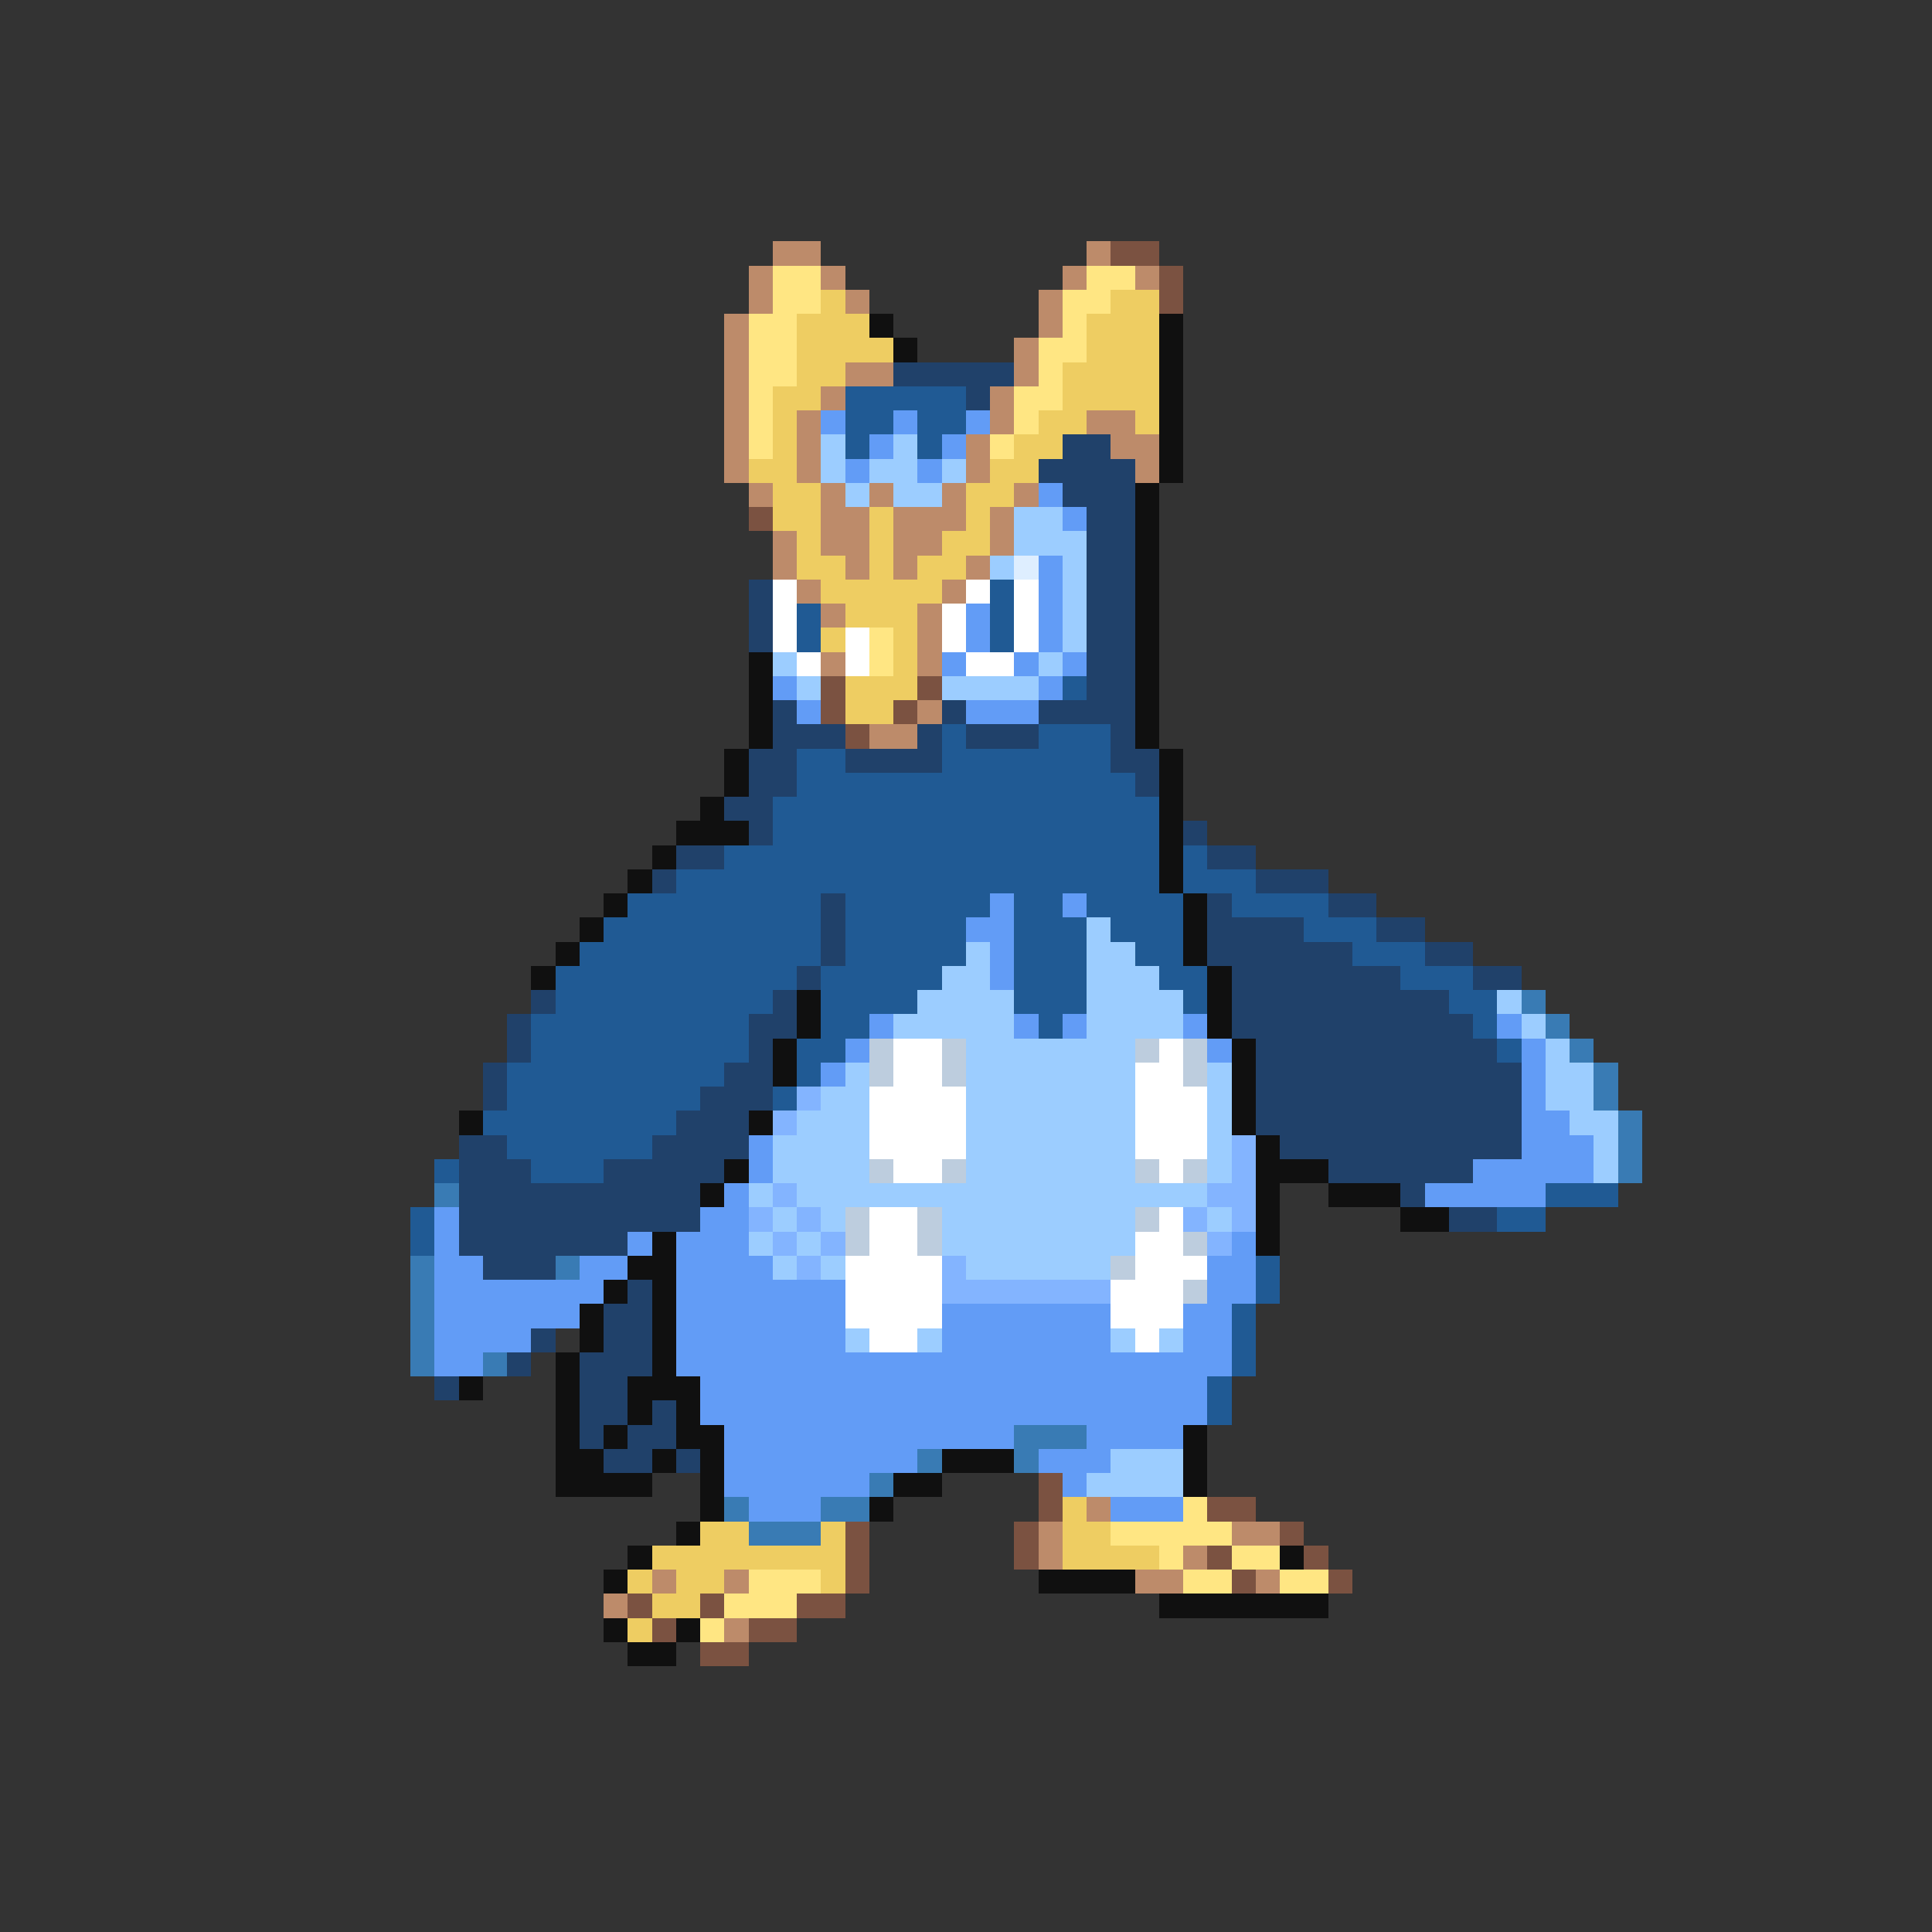 <svg xmlns="http://www.w3.org/2000/svg" viewBox="0 -0.5 80 80" shape-rendering="crispEdges">
<rect x="0" y="-0.5" width="80" height="80" fill="#333333" stroke="none"/>
<path stroke="#bd8b6a" d="M32 10h2M45 10h1M31 11h1M34 11h1M44 11h1M47 11h1M31 12h1M35 12h1M43 12h1M30 13h1M43 13h1M30 14h1M42 14h1M30 15h1M35 15h2M42 15h1M30 16h1M34 16h1M41 16h1M30 17h1M33 17h1M41 17h1M45 17h2M30 18h1M33 18h1M40 18h1M46 18h2M30 19h1M33 19h1M40 19h1M47 19h1M31 20h1M34 20h1M36 20h1M39 20h1M42 20h1M34 21h2M37 21h3M41 21h1M32 22h1M34 22h2M37 22h2M41 22h1M32 23h1M35 23h1M37 23h1M40 23h1M33 24h1M39 24h1M34 25h1M38 25h1M38 26h1M34 27h1M38 27h1M38 29h1M36 30h2M45 62h1M43 63h1M51 63h2M43 64h1M49 64h1M27 65h1M30 65h1M47 65h2M52 65h1M25 66h1M30 67h1" />
<path stroke="#7b5241" d="M46 10h2M48 11h1M48 12h1M31 21h1M34 28h1M38 28h1M34 29h1M37 29h1M35 30h1M43 61h1M43 62h1M50 62h2M35 63h1M42 63h1M53 63h1M35 64h1M42 64h1M50 64h1M54 64h1M35 65h1M51 65h1M55 65h1M26 66h1M29 66h1M33 66h2M27 67h1M31 67h2M29 68h2" />
<path stroke="#ffe683" d="M32 11h2M45 11h2M32 12h2M44 12h2M31 13h2M44 13h1M31 14h2M43 14h2M31 15h2M43 15h1M31 16h1M42 16h2M31 17h1M42 17h1M31 18h1M41 18h1M36 26h1M36 27h1M49 62h1M46 63h5M48 64h1M51 64h2M31 65h3M49 65h2M53 65h2M30 66h3M29 67h1" />
<path stroke="#eecd62" d="M34 12h1M46 12h2M33 13h3M45 13h3M33 14h4M45 14h3M33 15h2M44 15h4M32 16h2M44 16h4M32 17h1M43 17h2M47 17h1M32 18h1M42 18h2M31 19h2M41 19h2M32 20h2M40 20h2M32 21h2M36 21h1M40 21h1M33 22h1M36 22h1M39 22h2M33 23h2M36 23h1M38 23h2M34 24h5M35 25h3M34 26h1M37 26h1M37 27h1M35 28h3M35 29h2M44 62h1M29 63h2M34 63h1M44 63h2M27 64h8M44 64h4M26 65h1M28 65h2M34 65h1M27 66h2M26 67h1" />
<path stroke="#101010" d="M36 13h1M48 13h1M37 14h1M48 14h1M48 15h1M48 16h1M48 17h1M48 18h1M48 19h1M47 20h1M47 21h1M47 22h1M47 23h1M47 24h1M47 25h1M47 26h1M31 27h1M47 27h1M31 28h1M47 28h1M31 29h1M47 29h1M31 30h1M47 30h1M30 31h1M48 31h1M30 32h1M48 32h1M29 33h1M48 33h1M28 34h3M48 34h1M27 35h1M48 35h1M26 36h1M48 36h1M25 37h1M49 37h1M24 38h1M49 38h1M23 39h1M49 39h1M22 40h1M50 40h1M33 41h1M50 41h1M33 42h1M50 42h1M32 43h1M51 43h1M32 44h1M51 44h1M51 45h1M19 46h1M31 46h1M51 46h1M52 47h1M30 48h1M52 48h3M29 49h1M52 49h1M55 49h3M52 50h1M58 50h2M27 51h1M52 51h1M26 52h2M25 53h1M27 53h1M24 54h1M27 54h1M24 55h1M27 55h1M23 56h1M27 56h1M19 57h1M23 57h1M26 57h3M23 58h1M26 58h1M28 58h1M23 59h1M25 59h1M28 59h2M49 59h1M23 60h2M27 60h1M29 60h1M39 60h3M49 60h1M23 61h4M29 61h1M37 61h2M49 61h1M29 62h1M36 62h1M28 63h1M26 64h1M53 64h1M25 65h1M43 65h4M48 66h7M25 67h1M28 67h1M26 68h2" />
<path stroke="#20416a" d="M37 15h5M40 16h1M44 18h2M43 19h4M44 20h3M45 21h2M45 22h2M45 23h2M31 24h1M45 24h2M31 25h1M45 25h2M31 26h1M45 26h2M45 27h2M45 28h2M32 29h1M39 29h1M43 29h4M32 30h3M38 30h1M40 30h3M46 30h1M31 31h2M35 31h4M46 31h2M31 32h2M47 32h1M30 33h2M31 34h1M49 34h1M28 35h2M50 35h2M27 36h1M52 36h3M34 37h1M50 37h1M55 37h2M34 38h1M50 38h4M57 38h2M34 39h1M50 39h6M59 39h2M33 40h1M51 40h7M61 40h2M22 41h1M32 41h1M51 41h9M21 42h1M31 42h2M51 42h10M21 43h1M31 43h1M52 43h10M20 44h1M30 44h2M52 44h11M20 45h1M29 45h3M52 45h11M28 46h3M52 46h11M19 47h2M27 47h4M53 47h10M19 48h3M25 48h5M55 48h6M19 49h10M58 49h1M19 50h10M60 50h2M19 51h7M20 52h3M26 53h1M25 54h2M22 55h1M25 55h2M21 56h1M24 56h3M18 57h1M24 57h2M24 58h2M27 58h1M24 59h1M26 59h2M25 60h2M28 60h1" />
<path stroke="#205a94" d="M35 16h5M35 17h2M38 17h2M35 18h1M38 18h1M41 24h1M33 25h1M41 25h1M33 26h1M41 26h1M44 28h1M39 30h1M43 30h3M33 31h2M39 31h7M33 32h14M32 33h16M32 34h16M30 35h18M49 35h1M28 36h20M49 36h3M26 37h8M35 37h6M42 37h2M45 37h4M51 37h4M25 38h9M35 38h5M42 38h3M46 38h3M54 38h3M24 39h10M35 39h5M42 39h3M47 39h2M56 39h3M23 40h10M34 40h5M42 40h3M48 40h2M58 40h3M23 41h9M34 41h4M42 41h3M49 41h1M60 41h2M22 42h9M34 42h2M43 42h1M61 42h1M22 43h9M33 43h2M62 43h1M21 44h9M33 44h1M21 45h8M32 45h1M20 46h8M21 47h6M18 48h1M22 48h3M64 49h3M17 50h1M62 50h2M17 51h1M52 52h1M52 53h1M51 54h1M51 55h1M51 56h1M50 57h1M50 58h1" />
<path stroke="#629cf6" d="M34 17h1M37 17h1M40 17h1M36 18h1M39 18h1M35 19h1M38 19h1M43 20h1M44 21h1M43 23h1M43 24h1M40 25h1M43 25h1M40 26h1M43 26h1M39 27h1M42 27h1M44 27h1M32 28h1M43 28h1M33 29h1M40 29h3M41 37h1M44 37h1M40 38h2M41 39h1M41 40h1M36 42h1M42 42h1M44 42h1M49 42h1M62 42h1M35 43h1M50 43h1M63 43h1M34 44h1M63 44h1M63 45h1M63 46h2M31 47h1M63 47h3M31 48h1M61 48h5M30 49h1M59 49h5M18 50h1M29 50h2M18 51h1M26 51h1M28 51h3M51 51h1M18 52h2M24 52h2M28 52h4M50 52h2M18 53h7M28 53h7M50 53h2M18 54h6M28 54h7M39 54h7M49 54h2M18 55h4M28 55h7M39 55h7M49 55h2M18 56h2M28 56h23M29 57h21M29 58h21M30 59h12M45 59h4M30 60h8M43 60h3M30 61h6M44 61h1M31 62h3M46 62h3" />
<path stroke="#9ccdff" d="M34 18h1M37 18h1M34 19h1M36 19h2M39 19h1M35 20h1M37 20h2M42 21h2M42 22h3M41 23h1M44 23h1M44 24h1M44 25h1M44 26h1M32 27h1M43 27h1M33 28h1M39 28h4M45 38h1M40 39h1M45 39h2M39 40h2M45 40h3M38 41h4M45 41h4M62 41h1M37 42h5M45 42h4M63 42h1M40 43h7M64 43h1M35 44h1M40 44h7M50 44h1M64 44h2M34 45h2M40 45h7M50 45h1M64 45h2M33 46h3M40 46h7M50 46h1M65 46h2M32 47h4M40 47h7M50 47h1M66 47h1M32 48h4M40 48h7M50 48h1M66 48h1M31 49h1M33 49h17M32 50h1M34 50h1M39 50h8M50 50h1M31 51h1M33 51h1M39 51h8M32 52h1M34 52h1M40 52h6M35 55h1M38 55h1M46 55h1M48 55h1M46 60h3M45 61h4" />
<path stroke="#deeeff" d="M42 23h1" />
<path stroke="#ffffff" d="M32 24h1M40 24h1M42 24h1M32 25h1M39 25h1M42 25h1M32 26h1M35 26h1M39 26h1M42 26h1M33 27h1M35 27h1M40 27h2M37 43h2M48 43h1M37 44h2M47 44h2M36 45h4M47 45h3M36 46h4M47 46h3M36 47h4M47 47h3M37 48h2M48 48h1M36 50h2M48 50h1M36 51h2M47 51h2M35 52h4M47 52h3M35 53h4M46 53h3M35 54h4M46 54h3M36 55h2M47 55h1" />
<path stroke="#397bb4" d="M63 41h1M64 42h1M65 43h1M66 44h1M66 45h1M67 46h1M67 47h1M67 48h1M18 49h1M17 52h1M23 52h1M17 53h1M17 54h1M17 55h1M17 56h1M20 56h1M42 59h3M38 60h1M42 60h1M36 61h1M30 62h1M34 62h2M31 63h3" />
<path stroke="#bdcdde" d="M36 43h1M39 43h1M47 43h1M49 43h1M36 44h1M39 44h1M49 44h1M36 48h1M39 48h1M47 48h1M49 48h1M35 50h1M38 50h1M47 50h1M35 51h1M38 51h1M49 51h1M46 52h1M49 53h1" />
<path stroke="#83b4ff" d="M33 45h1M32 46h1M51 47h1M51 48h1M32 49h1M50 49h2M31 50h1M33 50h1M49 50h1M51 50h1M32 51h1M34 51h1M50 51h1M33 52h1M39 52h1M39 53h7" />
</svg>
